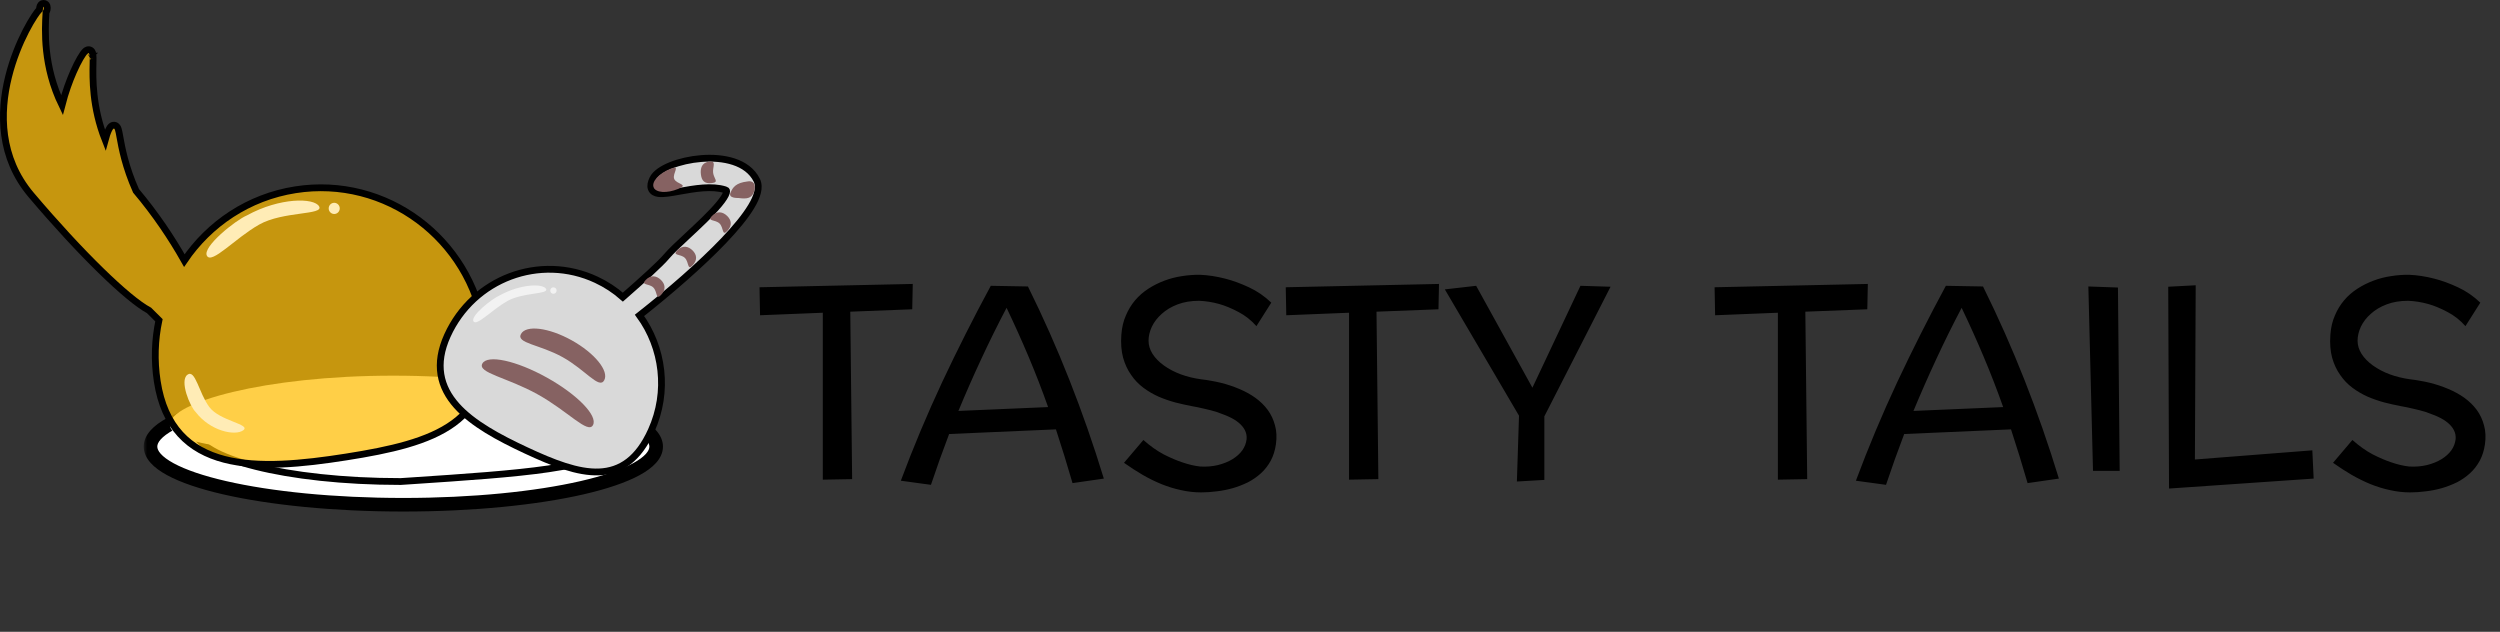 <svg width="368" height="93" viewBox="0 0 368 93" fill="none" xmlns="http://www.w3.org/2000/svg">
<rect x="0" y="0" width="368" height="93" fill="#333333" stroke="none"/>
<path d="M111.879 46.406L111.801 42.285L134.359 41.797L134.281 45.527L125.16 45.879L125.434 70.527L121.117 70.606V46.035L111.879 46.406ZM162.484 70.449L157.875 71.113C157.107 68.457 156.293 65.82 155.434 63.203L139.711 63.887C138.773 66.348 137.882 68.841 137.035 71.367L132.602 70.762C134.438 65.84 136.469 60.996 138.695 56.23C140.935 51.465 143.318 46.745 145.844 42.07L151.312 42.168C153.552 46.686 155.596 51.296 157.445 55.996C159.294 60.684 160.974 65.501 162.484 70.449ZM148.168 45.312C146.853 47.812 145.609 50.325 144.438 52.852C143.266 55.365 142.146 57.91 141.078 60.488L154.281 59.922C153.396 57.422 152.445 54.967 151.43 52.559C150.414 50.15 149.327 47.734 148.168 45.312ZM187.816 65.391C187.686 66.302 187.432 67.109 187.055 67.812C186.664 68.529 186.182 69.147 185.609 69.668C185.036 70.189 184.398 70.632 183.695 70.996C182.94 71.361 182.198 71.647 181.469 71.856C180.688 72.077 179.9 72.233 179.105 72.324C178.311 72.428 177.549 72.481 176.82 72.481C175.818 72.481 174.828 72.37 173.852 72.148C172.875 71.94 171.918 71.647 170.98 71.269C170.03 70.879 169.092 70.417 168.168 69.883C167.257 69.349 166.352 68.763 165.453 68.125L168.305 64.766C169.32 65.664 170.323 66.374 171.312 66.894C172.315 67.402 173.214 67.787 174.008 68.047C174.945 68.372 175.831 68.581 176.664 68.672C177.602 68.724 178.474 68.652 179.281 68.457C180.102 68.249 180.811 67.962 181.41 67.598C182.66 66.829 183.357 65.846 183.5 64.648C183.539 64.167 183.454 63.724 183.246 63.32C182.842 62.539 182.061 61.882 180.902 61.348C180.629 61.217 180.342 61.1 180.043 60.996C179.757 60.879 179.464 60.768 179.164 60.664C178.539 60.469 177.895 60.3 177.23 60.156C176.579 60 175.948 59.87 175.336 59.766C174.594 59.622 173.812 59.447 172.992 59.238C172.172 59.017 171.365 58.737 170.57 58.398C169.776 58.047 169.027 57.611 168.324 57.09C167.608 56.556 167.003 55.925 166.508 55.195C165.987 54.466 165.59 53.613 165.316 52.637C165.056 51.66 164.971 50.54 165.062 49.277C165.141 48.21 165.362 47.266 165.727 46.445C166.417 44.792 167.53 43.47 169.066 42.48C169.796 42.012 170.577 41.621 171.41 41.309C172.243 40.996 173.103 40.775 173.988 40.645C174.887 40.501 175.779 40.436 176.664 40.449C177.862 40.501 179.092 40.69 180.355 41.016C181.475 41.302 182.634 41.725 183.832 42.285C185.043 42.845 186.143 43.6 187.133 44.551L184.945 48.008C184.177 47.135 183.292 46.439 182.289 45.918C181.286 45.384 180.342 44.993 179.457 44.746C178.467 44.473 177.484 44.316 176.508 44.277C175.323 44.277 174.268 44.453 173.344 44.805C172.419 45.156 171.645 45.618 171.02 46.191C170.382 46.751 169.893 47.383 169.555 48.086C169.229 48.789 169.066 49.479 169.066 50.156C169.066 50.82 169.262 51.465 169.652 52.09C170.056 52.715 170.609 53.281 171.312 53.789C172.797 54.857 174.646 55.54 176.859 55.84C177.341 55.892 177.816 55.964 178.285 56.055C178.754 56.133 179.229 56.23 179.711 56.348C180.648 56.582 181.547 56.882 182.406 57.246C183.279 57.611 184.073 58.047 184.789 58.555C185.518 59.089 186.124 59.681 186.605 60.332C187.1 61.009 187.458 61.771 187.68 62.617C187.914 63.45 187.96 64.375 187.816 65.391ZM189.34 46.406L189.262 42.285L211.82 41.797L211.742 45.527L202.621 45.879L202.895 70.527L198.578 70.606V46.035L189.34 46.406ZM225.57 57.07L232.641 42.07L237.074 42.207L227.328 61.289V70.644L223.285 70.879L223.598 61.191L212.68 42.598L217.289 42.07L225.57 57.07ZM252.465 46.406L252.387 42.285L274.945 41.797L274.867 45.527L265.746 45.879L266.02 70.527L261.703 70.606V46.035L252.465 46.406ZM303.07 70.449L298.461 71.113C297.693 68.457 296.879 65.82 296.02 63.203L280.297 63.887C279.359 66.348 278.467 68.841 277.621 71.367L273.188 70.762C275.023 65.84 277.055 60.996 279.281 56.23C281.521 51.465 283.904 46.745 286.43 42.07L291.898 42.168C294.138 46.686 296.182 51.296 298.031 55.996C299.88 60.684 301.56 65.501 303.07 70.449ZM288.754 45.312C287.439 47.812 286.195 50.325 285.023 52.852C283.852 55.365 282.732 57.91 281.664 60.488L294.867 59.922C293.982 57.422 293.031 54.967 292.016 52.559C291 50.15 289.913 47.734 288.754 45.312ZM307.406 42.168L311.762 42.324L312.016 69.316H308.09L307.406 42.168ZM323.09 67.637L340.375 66.289L340.57 70.449L319.281 71.914L319.164 42.207L323.207 41.992L323.09 67.637ZM365.785 65.391C365.655 66.302 365.401 67.109 365.023 67.812C364.633 68.529 364.151 69.147 363.578 69.668C363.005 70.189 362.367 70.632 361.664 70.996C360.909 71.361 360.167 71.647 359.438 71.856C358.656 72.077 357.868 72.233 357.074 72.324C356.28 72.428 355.518 72.481 354.789 72.481C353.786 72.481 352.797 72.37 351.82 72.148C350.844 71.94 349.887 71.647 348.949 71.269C347.999 70.879 347.061 70.417 346.137 69.883C345.225 69.349 344.32 68.763 343.422 68.125L346.273 64.766C347.289 65.664 348.292 66.374 349.281 66.894C350.284 67.402 351.182 67.787 351.977 68.047C352.914 68.372 353.799 68.581 354.633 68.672C355.57 68.724 356.443 68.652 357.25 68.457C358.07 68.249 358.78 67.962 359.379 67.598C360.629 66.829 361.326 65.846 361.469 64.648C361.508 64.167 361.423 63.724 361.215 63.32C360.811 62.539 360.03 61.882 358.871 61.348C358.598 61.217 358.311 61.1 358.012 60.996C357.725 60.879 357.432 60.768 357.133 60.664C356.508 60.469 355.863 60.3 355.199 60.156C354.548 60 353.917 59.87 353.305 59.766C352.562 59.622 351.781 59.447 350.961 59.238C350.141 59.017 349.333 58.737 348.539 58.398C347.745 58.047 346.996 57.611 346.293 57.09C345.577 56.556 344.971 55.925 344.477 55.195C343.956 54.466 343.559 53.613 343.285 52.637C343.025 51.66 342.94 50.54 343.031 49.277C343.109 48.21 343.331 47.266 343.695 46.445C344.385 44.792 345.499 43.47 347.035 42.48C347.764 42.012 348.546 41.621 349.379 41.309C350.212 40.996 351.072 40.775 351.957 40.645C352.855 40.501 353.747 40.436 354.633 40.449C355.831 40.501 357.061 40.69 358.324 41.016C359.444 41.302 360.603 41.725 361.801 42.285C363.012 42.845 364.112 43.6 365.102 44.551L362.914 48.008C362.146 47.135 361.26 46.439 360.258 45.918C359.255 45.384 358.311 44.993 357.426 44.746C356.436 44.473 355.453 44.316 354.477 44.277C353.292 44.277 352.237 44.453 351.312 44.805C350.388 45.156 349.613 45.618 348.988 46.191C348.35 46.751 347.862 47.383 347.523 48.086C347.198 48.789 347.035 49.479 347.035 50.156C347.035 50.82 347.23 51.465 347.621 52.09C348.025 52.715 348.578 53.281 349.281 53.789C350.766 54.857 352.615 55.54 354.828 55.84C355.31 55.892 355.785 55.964 356.254 56.055C356.723 56.133 357.198 56.23 357.68 56.348C358.617 56.582 359.516 56.882 360.375 57.246C361.247 57.611 362.042 58.047 362.758 58.555C363.487 59.089 364.092 59.681 364.574 60.332C365.069 61.009 365.427 61.771 365.648 62.617C365.883 63.45 365.928 64.375 365.785 65.391Z" fill="black"/>
<mask id="path-2-outside-1_412_34" maskUnits="userSpaceOnUse" x="21.154" y="56.178" width="77" height="20" fill="black">
<rect fill="white" x="21.154" y="56.178" width="77" height="20"/>
<path d="M96.588 65.738C96.588 70.466 79.925 74.298 59.371 74.298C38.817 74.298 22.154 70.466 22.154 65.738C22.154 61.011 38.817 57.178 59.371 57.178C79.925 57.178 96.588 61.011 96.588 65.738Z"/>
</mask>
<path d="M96.588 65.738C96.588 70.466 79.925 74.298 59.371 74.298C38.817 74.298 22.154 70.466 22.154 65.738C22.154 61.011 38.817 57.178 59.371 57.178C79.925 57.178 96.588 61.011 96.588 65.738Z" fill="white"/>
<path d="M95.588 65.738C95.588 66.015 95.47 66.365 95.084 66.799C94.693 67.238 94.07 67.71 93.185 68.192C91.417 69.153 88.792 70.051 85.463 70.816C78.821 72.344 69.596 73.298 59.371 73.298V75.298C69.701 75.298 79.083 74.336 85.911 72.766C89.317 71.982 92.142 71.035 94.141 69.949C95.139 69.406 95.978 68.803 96.579 68.128C97.184 67.447 97.588 66.644 97.588 65.738H95.588ZM59.371 73.298C49.146 73.298 39.921 72.344 33.279 70.816C29.95 70.051 27.325 69.153 25.557 68.192C24.672 67.71 24.049 67.238 23.658 66.799C23.272 66.365 23.154 66.015 23.154 65.738H21.154C21.154 66.644 21.558 67.447 22.163 68.128C22.764 68.803 23.603 69.406 24.602 69.949C26.6 71.035 29.425 71.982 32.831 72.766C39.659 74.336 49.042 75.298 59.371 75.298V73.298ZM23.154 65.738C23.154 65.462 23.272 65.112 23.658 64.678C24.049 64.238 24.672 63.766 25.557 63.285C27.325 62.323 29.95 61.426 33.279 60.66C39.921 59.133 49.146 58.178 59.371 58.178V56.178C49.042 56.178 39.659 57.141 32.831 58.711C29.425 59.494 26.6 60.441 24.602 61.528C23.603 62.071 22.764 62.674 22.163 63.349C21.558 64.029 21.154 64.833 21.154 65.738H23.154ZM59.371 58.178C69.596 58.178 78.821 59.133 85.463 60.66C88.792 61.426 91.417 62.323 93.185 63.285C94.07 63.766 94.693 64.238 95.084 64.678C95.47 65.112 95.588 65.462 95.588 65.738H97.588C97.588 64.833 97.184 64.029 96.579 63.349C95.978 62.674 95.139 62.071 94.141 61.528C92.142 60.441 89.317 59.494 85.911 58.711C79.083 57.141 69.701 56.178 59.371 56.178V58.178Z" fill="black" mask="url(#path-2-outside-1_412_34)"/>
<path d="M58.974 70.881H58.991L59.008 70.879C59.52 70.845 60.03 70.811 60.536 70.778C68.445 70.251 75.529 69.78 80.728 69.015C83.49 68.609 85.759 68.115 87.349 67.469C88.144 67.146 88.802 66.772 89.269 66.326C89.744 65.871 90.036 65.322 90.036 64.682C90.036 64.048 89.747 63.473 89.284 62.967C88.824 62.464 88.169 62.003 87.368 61.579C85.765 60.731 83.478 59.982 80.694 59.359C75.118 58.112 67.439 57.344 58.974 57.344C50.526 57.344 43.053 57.721 37.682 58.576C35.002 59.003 32.81 59.553 31.276 60.254C29.785 60.935 28.706 61.859 28.706 63.127C28.706 64.365 29.744 65.419 31.232 66.286C32.762 67.177 34.952 67.979 37.639 68.655C43.021 70.009 50.505 70.881 58.974 70.881Z" fill="white" stroke="black"/>
<path d="M90.382 62.506C90.382 65.741 76.888 67.011 57.88 67.011C38.871 67.011 25 65.741 25 62.506C25 59.272 38.871 55.298 57.88 55.298C76.888 55.298 90.382 59.272 90.382 62.506Z" fill="white"/>
<path d="M5.801 1.395C5.594 1.618 5.336 1.965 5.056 2.391C4.688 2.949 4.252 3.685 3.8 4.564C2.894 6.322 1.91 8.667 1.255 11.316C-0.055 16.608 -0.069 23.194 4.586 28.692C8.247 33.017 11.809 36.858 14.845 39.822C17.821 42.728 20.331 44.832 21.944 45.698C22.441 46.202 22.926 46.685 23.397 47.145C22.787 50.016 22.676 53.047 23.146 56.122C23.663 59.499 24.838 62.046 26.55 63.918C28.261 65.79 30.476 66.951 33.013 67.613C38.058 68.929 44.462 68.29 50.965 67.266C57.461 66.245 63.059 65 66.77 62.289C68.642 60.922 70.039 59.179 70.83 56.913C71.618 54.654 71.792 51.911 71.279 48.555C69.219 35.083 56.778 25.843 43.479 27.935C36.575 29.021 30.801 32.949 27.136 38.359C25.262 35.042 22.885 31.481 20.022 28.089C18.436 24.531 17.931 21.72 17.651 20.165L17.643 20.121C17.561 19.66 17.49 19.266 17.409 19.014C17.387 18.945 17.36 18.871 17.324 18.802C17.291 18.737 17.234 18.643 17.139 18.565C17.031 18.475 16.875 18.41 16.693 18.433C16.532 18.453 16.418 18.534 16.352 18.591C16.21 18.715 16.099 18.911 16.013 19.084C15.917 19.28 15.817 19.528 15.717 19.82C15.639 20.05 15.56 20.311 15.482 20.601C13.563 15.735 13.649 11.514 13.694 9.347L13.695 9.29C13.706 8.751 13.716 8.287 13.675 7.996C13.664 7.916 13.646 7.823 13.612 7.735C13.582 7.654 13.516 7.516 13.372 7.417C13.199 7.299 13.008 7.297 12.859 7.344C12.733 7.384 12.636 7.457 12.573 7.512C12.455 7.615 12.333 7.767 12.215 7.933C12.092 8.106 11.955 8.323 11.807 8.577C11.512 9.086 11.169 9.76 10.813 10.566C10.232 11.883 9.614 13.566 9.122 15.48C6.346 9.75 6.61 4.458 6.774 1.813C6.865 1.677 6.912 1.532 6.936 1.417C6.97 1.253 6.976 1.058 6.926 0.896C6.913 0.855 6.885 0.779 6.827 0.704C6.77 0.631 6.622 0.486 6.383 0.501C6.165 0.514 6.04 0.653 5.997 0.707C5.947 0.771 5.918 0.837 5.901 0.88C5.853 1.004 5.822 1.178 5.801 1.395ZM13.236 8.261C13.236 8.261 13.235 8.262 13.233 8.263C13.235 8.261 13.236 8.261 13.236 8.261Z" fill="#FFBD00" fill-opacity="0.72" stroke="black"/>
<path d="M95.862 63.378C98.467 57.635 97.595 51.171 94.135 46.422C98.549 42.939 103.169 38.949 106.538 35.414C108.27 33.598 109.689 31.882 110.578 30.405C111.023 29.666 111.348 28.966 111.506 28.326C111.664 27.688 111.666 27.062 111.397 26.522C110.709 25.136 109.448 24.277 107.992 23.799C106.539 23.322 104.856 23.21 103.238 23.336C101.618 23.463 100.032 23.831 98.762 24.341C98.127 24.596 97.559 24.89 97.102 25.217C96.651 25.539 96.274 25.916 96.071 26.349C95.841 26.837 95.705 27.333 95.859 27.761C96.035 28.248 96.49 28.424 96.882 28.483C97.28 28.543 97.771 28.51 98.288 28.445C98.811 28.378 99.409 28.27 100.037 28.157L100.046 28.155C101.127 27.961 102.315 27.748 103.489 27.664C104.665 27.58 105.789 27.63 106.746 27.938C106.917 27.993 106.944 28.052 106.949 28.064C106.96 28.089 106.983 28.174 106.926 28.368C106.809 28.768 106.441 29.345 105.848 30.061C104.68 31.47 102.841 33.183 101.189 34.721L101.158 34.751C99.91 35.913 98.755 36.988 98.146 37.713C97.181 38.861 94.626 41.162 91.686 43.738C90.533 42.723 89.22 41.856 87.764 41.176C79.474 37.308 69.668 40.992 65.859 49.39C64.903 51.498 64.622 53.398 64.902 55.126C65.181 56.852 66.014 58.361 67.206 59.702C69.573 62.363 73.419 64.424 77.431 66.297C81.435 68.165 85.058 69.592 88.171 69.469C89.749 69.406 91.203 68.946 92.505 67.951C93.801 66.962 94.916 65.466 95.862 63.378Z" fill="#D9D9D9" stroke="black"/>
<path d="M97.294 43.429C96.517 44.241 96.791 42.933 96.169 42.321C95.548 41.708 94.266 42.024 95.044 41.212C95.822 40.4 96.673 40.599 97.294 41.212C97.916 41.824 98.072 42.617 97.294 43.429Z" fill="#866262"/>
<path d="M101.938 39.073C101.16 39.885 101.434 38.577 100.812 37.964C100.191 37.352 98.909 37.668 99.687 36.856C100.465 36.044 101.316 36.243 101.938 36.856C102.559 37.468 102.715 38.261 101.938 39.073Z" fill="#866262"/>
<path d="M107.045 34.01C106.267 34.822 106.541 33.514 105.92 32.902C105.299 32.289 104.017 32.605 104.795 31.793C105.573 30.981 106.424 31.181 107.045 31.793C107.667 32.405 107.823 33.199 107.045 34.01Z" fill="#866262"/>
<path d="M110.021 26.713C111.181 26.496 111.278 27.565 110.934 28.372C110.589 29.178 109.963 29.322 108.686 29.145C108.512 29.145 107.18 29.178 107.525 28.372C107.869 27.565 108.337 26.908 110.021 26.713Z" fill="#866262"/>
<path d="M98.656 24.857C100.329 24.175 98.918 25.518 99.241 26.333C99.564 27.148 101.498 27.128 99.826 27.809C98.153 28.491 96.535 28.383 96.212 27.567C95.889 26.752 96.983 25.538 98.656 24.857Z" fill="#866262"/>
<path d="M104.401 23.791C105.529 23.652 104.867 24.564 104.971 25.437C105.076 26.309 105.908 26.811 104.781 26.95C103.653 27.09 103.277 26.544 103.172 25.672C103.067 24.8 103.274 23.931 104.401 23.791Z" fill="#866262"/>
<path d="M87.287 62.574C86.548 63.943 83.641 60.548 79.143 58.048C74.645 55.549 70.26 54.891 70.999 53.523C71.738 52.154 75.984 53.071 80.482 55.57C84.979 58.07 88.026 61.205 87.287 62.574Z" fill="#866262"/>
<path d="M46.977 30.386C47.69 31.686 41.685 31.064 38.152 33.058C34.62 35.051 31.171 38.951 30.458 37.651C29.745 36.352 34.655 32.426 36.353 31.704C41.18 29.047 46.264 29.087 46.977 30.386Z" fill="#FFECB6"/>
<path d="M35.812 63.331C36.986 62.44 32.337 61.987 30.8 59.902C29.262 57.817 28.752 54.277 27.578 55.167C26.404 56.058 27.955 59.846 28.814 60.666C30.95 63.463 34.639 64.222 35.812 63.331Z" fill="#FFECB6"/>
<path d="M80.382 42.529C80.825 43.336 76.976 43.019 74.684 44.312C72.392 45.606 70.132 48.094 69.689 47.288C69.247 46.481 72.446 43.959 73.545 43.485C76.676 41.76 79.94 41.723 80.382 42.529Z" fill="#F2F2F2"/>
<path d="M88.941 55.976C88.202 57.345 86.198 54.452 82.814 52.571C79.43 50.691 75.948 50.535 76.687 49.166C77.426 47.798 80.769 48.213 84.153 50.093C87.536 51.974 89.68 54.607 88.941 55.976Z" fill="#866262"/>
<ellipse cx="49.197" cy="30.676" rx="0.813" ry="0.824" fill="#FFECB6"/>
<ellipse cx="81.464" cy="42.769" rx="0.464" ry="0.471" fill="#F2F2F2"/>
</svg>

